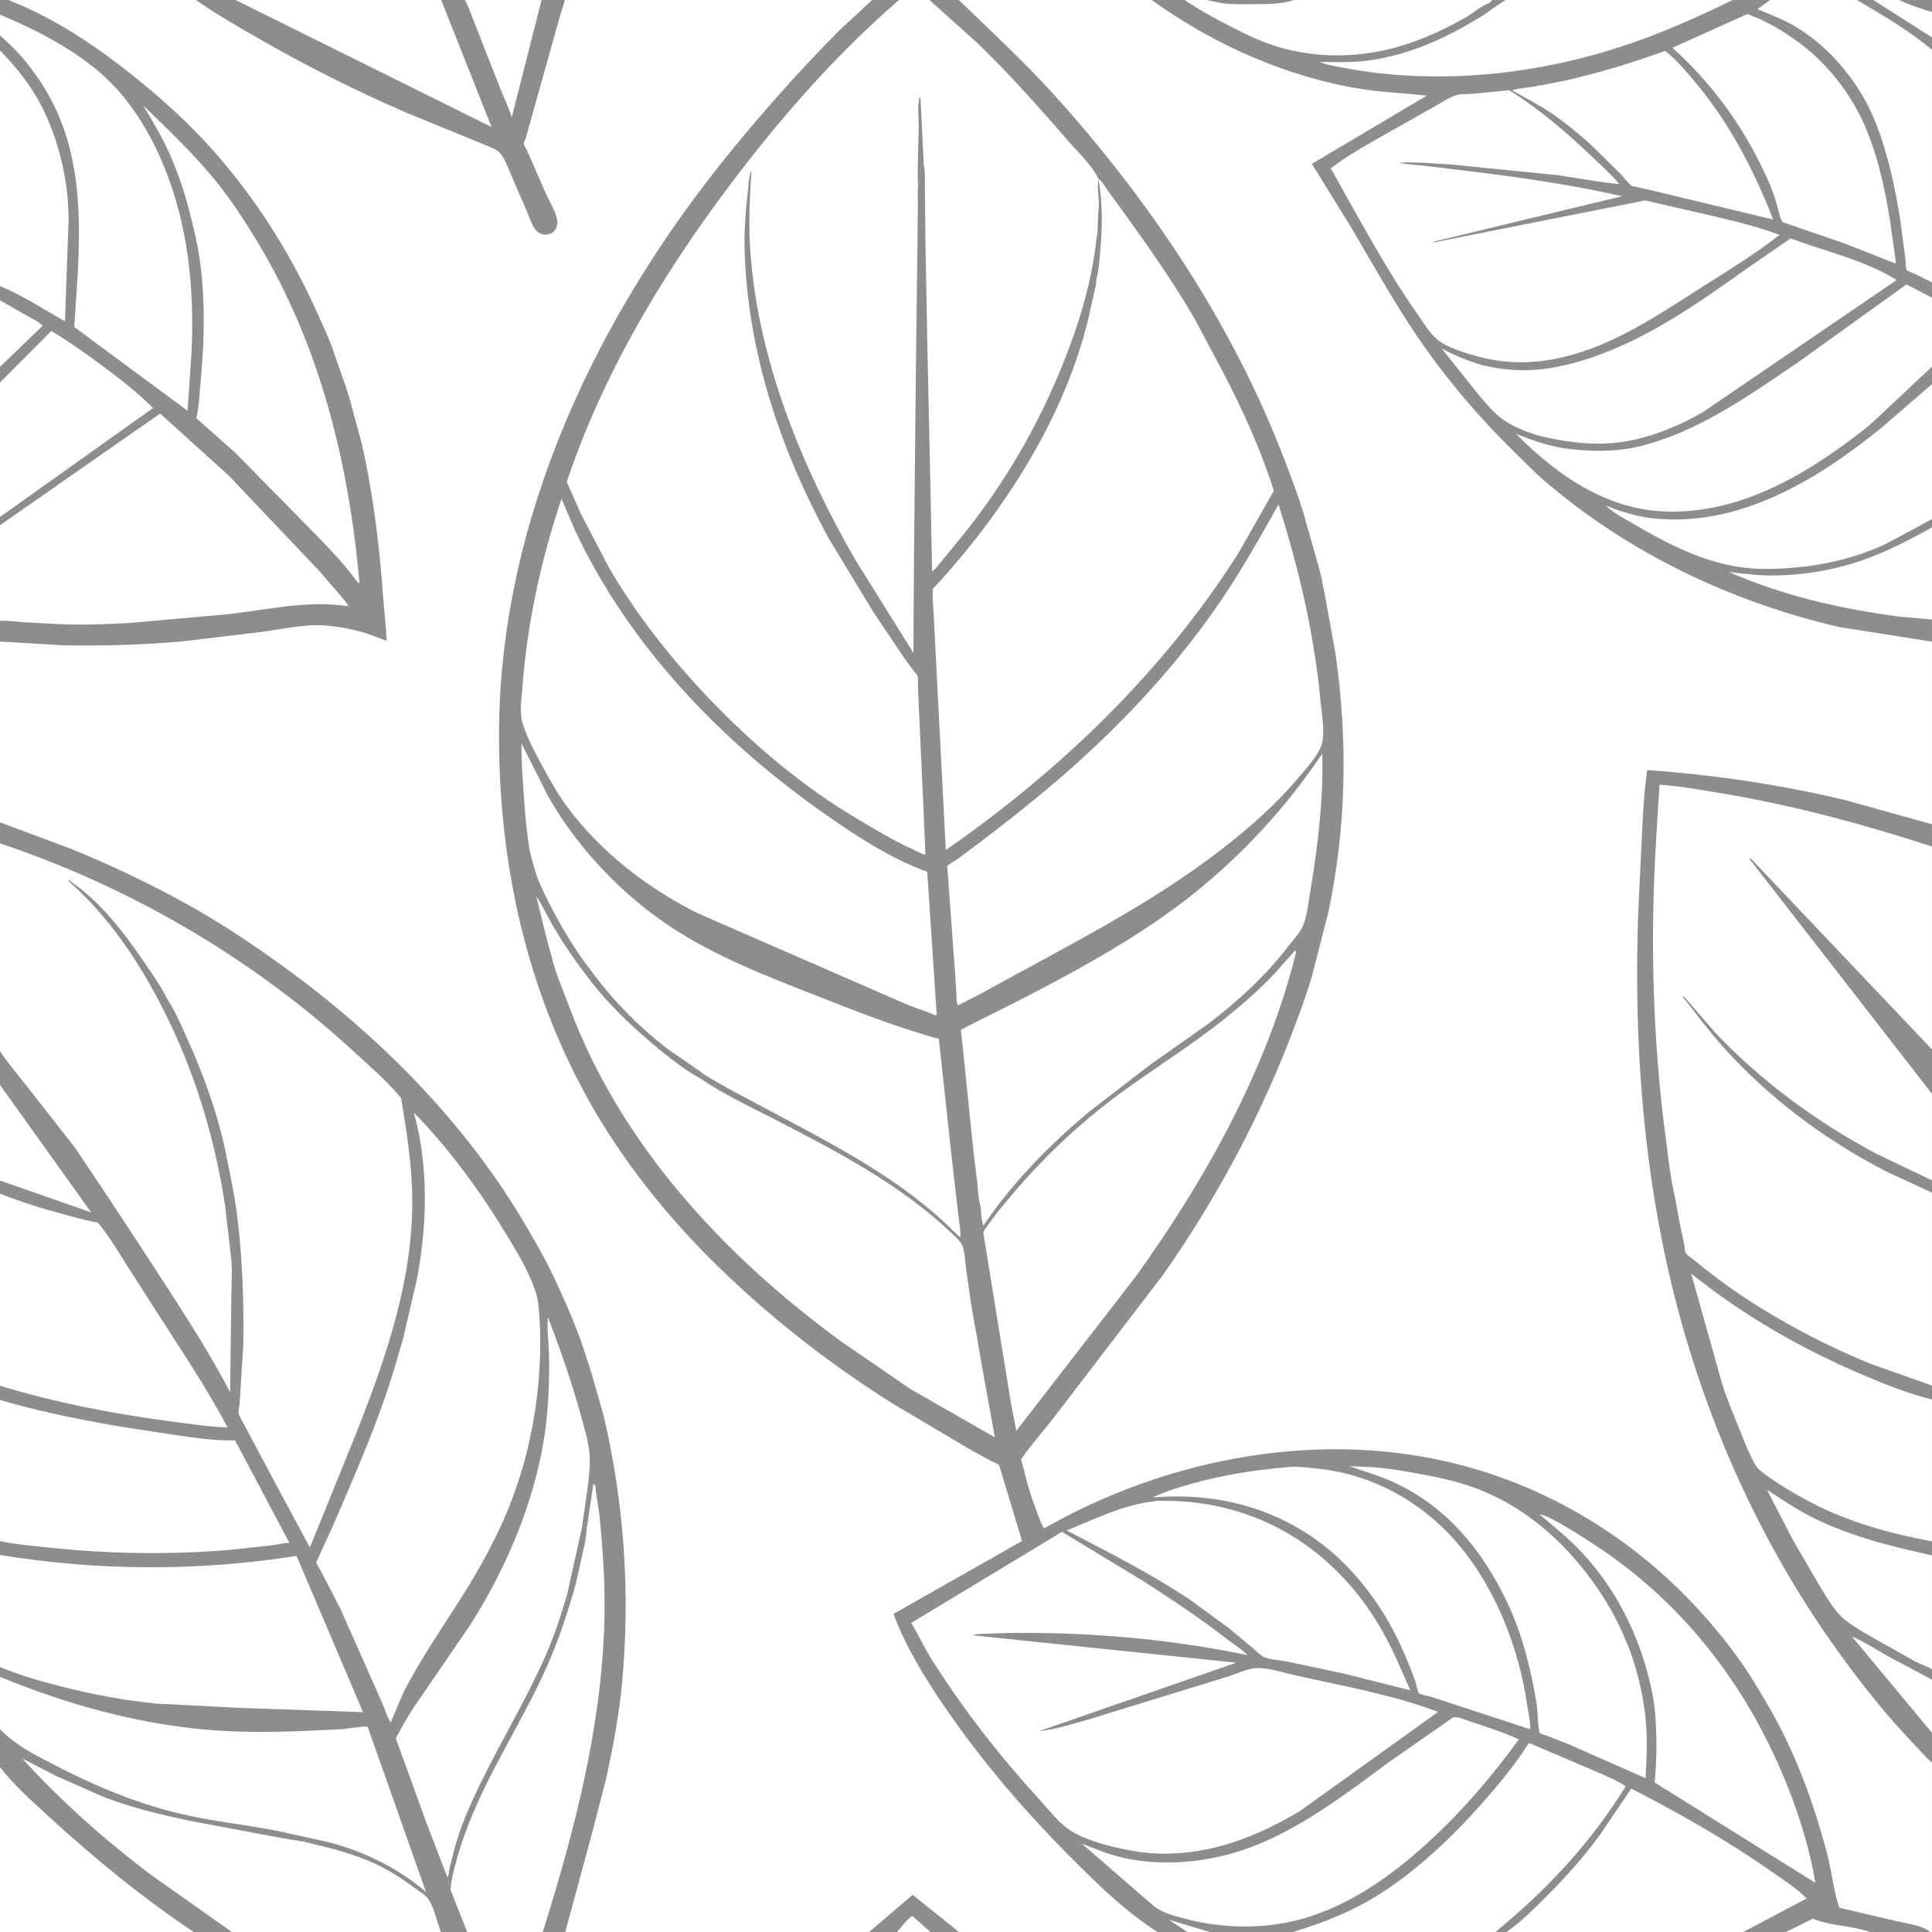 <?xml version="1.0" encoding="UTF-8" standalone="no"?>
<svg
   width="1024"
   height="1024"
   version="1.1"
   id="svg23"
   sodipodi:docname="leaf-pattern-to-be-repeated-in-a-background-of-a-w(1).svg"
   inkscape:version="1.3.2 (091e20e, 2023-11-25, custom)"
   xmlns:inkscape="http://www.inkscape.org/namespaces/inkscape"
   xmlns:sodipodi="http://sodipodi.sourceforge.net/DTD/sodipodi-0.dtd"
   xmlns="http://www.w3.org/2000/svg"
   xmlns:svg="http://www.w3.org/2000/svg">
  <sodipodi:namedview
     id="namedview23"
     pagecolor="#ffffff"
     bordercolor="#000000"
     borderopacity="0.25"
     inkscape:showpageshadow="2"
     inkscape:pageopacity="0.0"
     inkscape:pagecheckerboard="0"
     inkscape:deskcolor="#d1d1d1"
     inkscape:zoom="0.80175781"
     inkscape:cx="511.37637"
     inkscape:cy="512"
     inkscape:window-width="1920"
     inkscape:window-height="1017"
     inkscape:window-x="1352"
     inkscape:window-y="-8"
     inkscape:window-maximized="1"
     inkscape:current-layer="svg23" />
  <path
     d="M 0,7.757 V 0 h 4.389 99.426 21.022 108.996 12.625 40.584 12.248 162.925 14.262 16.166 15.552 102.215 17.42 11.488 46.367 105.113 7.14 120.413 19.83 46.063 8.639 13.667 17.45 v 6.345 13.499 6.593 123.243 8.114 36.538 9.244 71.566 4.407 48.801 11.762 96.744 11.811 107.564 23.529 45.843 6.561 102.206 7.42 75.161 7.44 60.289 5.589 28.157 15.774 l -0.01,84.55 c -0.01,1.21 0.38,4.35 -0.47,5.02 L 1023,1024 H 991.194 946.579 923.962 798.456 792.588 685.303 641.201 629.341 613.51 508.274 493.154 475.409 460.676 299.609 287.654 247.638 233.676 122.923 102.656 0 v -87.362 -20.122 -27.753 -5.227 -59.375 -7.351 -74.8 -7.527 -101.814 -6.962 -50.666 -17.857 -110.17 -11.149 -95.846 -11.022 -50.615 -4.385 -71.307 -8.251 -35.267 -7.521 -124.905 -7.919 z m 0,0 v 11.07 7.919 124.905 7.521 35.267 8.251 71.307 4.385 50.615 11.022 95.846 11.149 110.17 17.857 50.666 6.962 101.814 7.527 74.8 7.351 59.375 5.227 27.753 20.122 87.362 h 102.656 20.267 110.753 13.962 40.016 11.955 161.067 14.733 17.745 15.12 105.236 C 596.861,1013.42 582.358,999.278 568.472,985.375 543.588,960.459 520.784,934.038 500.871,904.946 490.266,889.453 480.15,873.074 473.588,855.39 l 68.093,-38.609 c -1.17,-3.805 -11.959,-40.036 -12.24,-40.323 -0.671,-0.685 -3.012,-1.521 -3.941,-1.999 L 514.993,768.75 472.837,743.734 C 437.553,721.5 404.556,695.467 375.168,665.883 349.017,639.557 325.621,609.139 308.25,576.294 277.502,518.155 264.238,453.69 264.49,388.249 264.927,274.594 316.759,166.491 387.66,79.813 405.514,57.986 424.606,36.487 444.488,16.499 L 462.215,0 H 299.29 287.042 246.458 233.833 124.837 103.815 4.389 0 Z M 508.195,0 c 17.171,16.595 34.787,32.868 50.806,50.609 51.03,56.52 94.649,121.919 121.886,193.278 4.333,11.353 8.896,23.164 11.894,34.941 l 3.614,12.672 c 1.607,6.078 3.844,12.598 4.74,18.781 l 1.035,4.735 5.803,32.234 c 6.425,45.73 5.633,91.533 -4.037,136.75 l -7.323,28.5 c -2.331,9.808 -6.09,19.791 -9.589,29.25 -17.553,47.454 -41.414,92.396 -70.49,133.819 l -59.38,77.6 c -2.061,2.605 -15.644,18.853 -15.876,20.469 -0.107,0.742 0.925,3.226 1.117,4.112 1.649,7.582 3.828,14.756 6.6,22 1.175,3.069 2.22,6.531 3.851,9.398 0.223,0.393 0.405,0.549 0.696,0.844 66.26,-37.788 148.638,-53.139 222.958,-32.908 57.87,15.754 107.526,51.283 143.053,99.416 6.945,9.409 13.069,19.514 18.844,29.671 13.778,24.229 23.138,50.11 30.175,77.018 2.421,9.259 3.212,18.851 6.303,27.961 l 30.435,7.13 c 4.97,1.21 13.85,2.2 17.69,5.72 l 0.52,-0.23 c 0.85,-0.67 0.46,-3.81 0.47,-5.02 L 1024,934.2 V 918.426 890.269 884.68 824.391 816.951 741.79 734.37 632.164 625.603 579.76 556.231 448.667 436.856 340.112 328.35 279.549 275.142 203.576 194.332 157.794 149.68 26.437 19.844 6.345 0 h -17.45 -13.667 -8.639 -46.063 -19.83 -120.413 -7.14 H 685.685 639.318 627.83 610.41 Z M 476.477,0 C 446.549,25.863 419.819,55.6 395.524,86.752 355.898,137.563 320.925,194.044 300.395,255.43 l 7.262,16.441 14.91,28.629 c 14.561,25.103 32.927,48.377 52.911,69.373 23.43,24.617 50.095,47.144 79.424,64.459 9.289,5.484 18.746,11.269 28.598,15.684 1.9,0.851 4.447,2.387 6.449,2.801 l 0.542,0.014 -1.186,-27.581 -2.18,-47.386 -0.598,-14.364 c -0.058,-1.48 0.171,-3.888 -0.202,-5.285 -0.122,-0.457 -1.277,-1.662 -1.595,-2.076 l -5.062,-6.798 -16.966,-25.27 L 439.023,285 c -25.304,-46.728 -42.339,-97.222 -44.313,-150.609 -0.427,-11.549 0.475,-22.804 1.804,-34.259 0.311,-2.675 0.359,-7.281 1.84,-9.554 -1.122,14.656 -1.669,28.838 -0.586,43.545 4.213,57.239 27.159,113.202 55.524,162.497 l 30.837,49.45 0.276,-48.07 1.084,-107.191 0.848,-66.874 0.158,-17.448 c 0.017,-2.504 -0.262,-5.41 0.068,-7.872 1.856,-3.257 1.228,-8.985 1.682,-12.865 0.046,0.564 1.004,1.45 1.385,1.915 l 0.152,0.779 c 0.632,3.481 0.351,7.53 0.427,11.076 l 0.302,29.566 1.002,53.914 1.46,66.496 1.072,53.458 c 1.946,-1.493 3.593,-3.849 5.201,-5.737 l 11.612,-14.171 c 22.039,-27.57 39.181,-57.134 52.387,-89.852 7.971,-19.746 14.559,-40.732 17.345,-61.9 l 1.054,-8.372 c 1.218,4.217 0.539,8.024 0.606,12.333 l -0.495,0.745 0.013,0.458 c 0.027,1.219 -0.201,1.691 -0.433,2.792 -0.306,1.451 0.296,2.431 -0.58,3.75 l 0.23,5.711 0.033,0.487 c 10e-4,1.725 -0.638,3.6 -0.973,5.302 l -3.405,15.198 c -12.643,51.566 -43.417,99.441 -78.572,138.573 -0.844,0.938 -3.22,2.988 -3.645,4.065 -0.219,0.554 -0.045,2.278 -0.053,2.917 -0.037,2.779 0.22,5.386 0.38,8.139 l 1.005,19.809 5.537,107.364 C 562.087,408.258 616.47,356.037 656.297,293.298 l 18.875,-33.183 c -6.849,-21.622 -16.371,-42.493 -26.785,-62.61 l -15.08,-28.313 c -10.944,-18.864 -23.353,-36.655 -36.077,-54.34 l -10.48,-14.425 c -1.045,-1.419 -2.361,-3.839 -3.684,-4.927 L 582.25,94.965 C 578.981,87.789 571.523,80.827 566.342,74.867 550.744,56.925 534.902,39.042 517.75,22.548 L 492.643,0 Z m 86.414,811.918 -79.972,48.283 0.444,0.712 c 3.763,6.135 6.734,12.758 10.608,18.882 16.448,25.998 35.688,50.756 56.439,73.423 4.992,5.453 10.252,12.425 16.333,16.631 5.626,3.892 15.154,6.949 21.804,8.63 8.87,2.242 18.128,3.867 27.297,3.992 26.657,0.363 50.967,-9.219 73.45,-22.777 l 72.924,-52.363 c -23.691,-8.912 -49.316,-13.56 -74.022,-18.975 -6.914,-1.515 -14.502,-4.148 -21.535,-4.269 -4.645,-0.08 -10.939,2.953 -15.411,4.393 l -75.158,23.125 c -8.34,2.248 -16.79,5.088 -25.394,5.956 L 655.28,881.265 515.64,866.75 c 1.866,-0.819 3.973,-0.709 5.983,-0.81 l 11.527,-0.401 c 42.593,-0.658 86.466,2.999 128.163,11.751 -3.191,-3.225 -7.697,-5.964 -11.313,-8.776 -14.261,-11.09 -29.075,-20.857 -44.254,-30.617 z M 297.612,264.352 c -10.93,32.584 -18.229,66.151 -20.756,100.446 -0.431,5.859 -1.603,13.144 0.175,18.702 l 0.243,0.774 c 2.421,7.498 6.59,15.111 10.35,22.055 3.958,7.31 8.244,14.935 13.215,21.608 17.674,23.728 42.319,42.728 68.65,55.954 l 111.891,48.816 11.808,4.339 c 0.852,0.322 2.523,1.262 3.305,1.026 l -5.049,-75.99 C 472.282,455.108 454.638,443.608 438.022,432.022 382.729,393.466 333.376,342.393 304.647,280.797 Z m 380.037,3.029 c -9.541,17.033 -19.314,34.386 -30.263,50.546 -20.63,30.446 -45.626,58.162 -72.683,83.015 -17.212,15.809 -35.147,30.138 -53.732,44.297 l -13.66,10.233 c -0.898,0.613 -4.95,2.89 -5.247,3.499 -0.215,0.441 0.07,0.978 0.105,1.468 l 3.8,52.061 0.95,13.75 c 0.117,1.721 -0.101,3.772 0.353,5.425 l 0.478,1.196 12.494,-6.388 c 43.472,-24.18 89.072,-46.476 128.383,-77.233 14.352,-11.229 27.671,-22.928 39.442,-36.907 4.156,-4.936 11.151,-12.335 12.675,-18.569 1.521,-6.223 -0.198,-15.189 -0.785,-21.524 -3.36,-36.254 -11.377,-70.2 -22.31,-104.869 z m -173.996,385.535 1.24,-0.834 c -27.895,-27.719 -63.874,-45.749 -98.19,-64.087 -11.476,-6.133 -23.059,-11.961 -34.085,-18.9 -0.262,-0.48 -17.375,-12.122 -19.068,-13.362 -14.802,-11.425 -28.309,-25.093 -39.418,-40.132 -0.271,1.819 -0.211,2.449 -1.414,3.891 -6.969,-8.975 -13.445,-18.23 -19.211,-28.025 -3.188,-5.416 -5.801,-11.223 -9.25,-16.47 l 3.74,15.503 2.386,9.5 1.939,6.749 c 2.035,8.982 6.222,18.296 9.443,26.963 27.119,72.972 82.138,132.011 144.122,177.335 l 36.831,25.282 44.566,25.468 -5.676,-31.339 -6.978,-39.765 -2.743,-19.443 c -0.433,-3.353 -0.553,-7.963 -1.8,-11.064 -0.984,-2.445 -4.529,-5.405 -6.434,-7.27 z M 314.132,515.601 c 11.109,15.039 24.616,28.707 39.418,40.132 1.693,1.24 18.806,12.882 19.068,13.362 11.026,6.939 22.609,12.767 34.085,18.9 34.316,18.338 70.295,36.368 98.19,64.087 l 4.13,3.859 c 0.269,-3.795 -0.699,-8.354 -1.105,-12.173 l -3.82,-33.268 -5.299,-49 -0.927,-8.451 c -0.047,-0.372 -0.184,-2.214 -0.309,-2.415 -0.269,-0.43 -0.977,-0.275 -1.466,-0.412 -17.959,-5.069 -35.579,-11.566 -52.933,-18.411 -27.162,-10.713 -55.136,-20.809 -80.273,-35.862 -13.998,-8.383 -27.721,-19.235 -39.253,-30.77 -12.547,-12.552 -25.035,-28.358 -33.518,-43.946 l -13.716,-27.221 c -0.118,9.753 0.689,19.409 1.346,29.134 0.63,9.32 1.434,18.19 2.998,27.4 l 0.809,3.704 1.629,5.672 c 1.48,6.128 4.664,12.369 7.491,17.996 6.679,13.293 14.216,25.972 23.455,37.683 z m 386.71,-116.188 c -23.86,35.555 -54.256,66.23 -89.85,90.142 -26.583,17.858 -55.762,33.163 -84.375,47.495 -1.856,0.929 -16.919,8.262 -17.227,8.872 -0.217,0.433 0.511,5.034 0.556,5.828 l 6.013,58.5 2.012,16.5 c 0.288,2.66 0.281,5.389 0.777,8.02 l 1.131,5.961 c 0.123,3.151 0.468,5.92 1.262,8.973 15.468,-22.891 35.507,-43.382 56.762,-60.953 l 32.05,-24.66 30.234,-21.293 c 15.595,-11.783 30.778,-25.729 42.665,-41.305 2.535,-3.322 5.63,-6.312 7.439,-10.129 2.438,-5.142 3.003,-11.804 3.944,-17.378 4.134,-24.476 7.23,-49.707 6.607,-74.573 z m -14.433,104.337 -10.657,12.067 c -7.949,8.36 -16.813,16.235 -25.801,23.468 -18.191,14.639 -38.07,26.858 -56.849,40.678 -21.267,15.652 -40.442,33.929 -57.45,54.103 -3.766,4.466 -7.479,8.932 -10.88,13.687 -1.239,1.733 -2.794,3.532 -3.612,5.499 l 14.781,91.147 2.749,13.921 63.275,-81.703 c 37.111,-51.67 69.662,-109.97 85.069,-172.101 z m 83.764,406.5 -34.552,24.109 c -21.203,15.705 -42.978,32.296 -67.41,42.628 -22.483,9.508 -48.199,12.864 -72.198,7.844 -7.677,-1.606 -15.402,-4.944 -22.756,-7.692 l 0.422,0.323 38.286,33.148 c 4.651,3.24 9.117,4.45 14.535,5.93 17.325,4.76 35.81,5.95 53.532,2.79 28.383,-5.05 52.686,-21.275 73.854,-40.11 19.385,-17.248 35.912,-36.354 51.148,-57.308 -8.27,-3.797 -16.971,-6.546 -25.591,-9.424 -2.571,-0.858 -6.675,-2.81 -9.27,-2.238 z M 681.412,777.711 c -16.544,1.486 -32.364,3.938 -48.412,8.316 -7.536,2.056 -15.01,4.315 -22.083,7.663 33.956,-2.926 67.175,5.7 93.644,27.813 17.09,14.278 30.688,33.846 39.448,54.247 2.202,5.126 4.394,10.287 6.188,15.574 0.359,1.056 1.19,5.455 1.774,6.043 0.713,0.717 5.388,1.71 6.642,1.996 l 52.309,17.145 c 0.381,-4.009 -0.95,-8.981 -1.524,-13.005 -4.168,-29.239 -16.285,-60.472 -35.132,-83.422 -19.21,-23.391 -46.416,-38.882 -76.772,-41.754 -5.11,-0.483 -10.993,-1.342 -16.082,-0.616 z m -69.635,17.996 c -16.728,1.918 -31.026,9.29 -46.439,15.453 21.948,11.514 44.555,22.76 65.16,36.59 l 20.641,15.047 13.375,11.159 c 1.627,1.366 3.737,3.639 5.68,4.443 3.284,1.36 8.355,1.521 11.929,2.235 l 30.264,6.421 35.185,8.891 c -4.542,-9.98 -8.565,-19.96 -13.863,-29.608 -15.666,-28.532 -39.694,-51.287 -70.364,-62.75 -14.491,-5.415 -30.611,-8.18 -46.096,-8.089 -1.504,0.009 -4.149,-0.29 -5.472,0.208 z m 103.474,-18.618 c 8.003,2.839 16.341,5.209 24.037,8.81 28.02,13.111 46.823,36.337 59.76,63.851 8.039,17.097 12.394,35.092 15.454,53.634 0.357,2.162 0.771,14.366 1.618,15.118 0.677,0.6 2.964,1.124 3.961,1.505 l 12.088,4.797 39.915,17.629 0.086,0.026 c 0.576,-10.294 1.097,-20.741 0.061,-31.022 -3.352,-33.264 -16.909,-62.058 -39.167,-86.973 -14.337,-16.05 -31.841,-28.815 -52.145,-36.149 -9.122,-3.296 -18.808,-5.337 -28.325,-7.09 -8.841,-1.629 -17.952,-3.208 -26.942,-3.684 z m 100.855,25.661 c 8.168,6.866 16.053,13.231 23.302,21.146 17.029,18.593 28.692,41.717 34.67,66.104 1.292,5.273 2.552,10.879 3.026,16.302 1.143,13.084 1.123,25.362 -0.108,38.447 l 85.169,53.182 c -2.839,-17.25 -8.074,-34.327 -14.495,-50.566 -19.46,-49.221 -50.52,-91.694 -93.712,-122.587 -5.725,-4.095 -32.66,-22.231 -37.852,-22.028 z M 685.303,1024 h 107.285 c 27.129,-22.2 50.671,-47.299 69.059,-77.256 l -2.779,-1.709 c -6.044,-3.331 -12.853,-5.989 -19.202,-8.726 l -27.05,-11.572 c -0.143,-0.057 -2.124,-0.893 -2.187,-0.872 -0.303,0.101 -3.103,4.572 -3.59,5.279 -4.337,6.307 -9.077,12.354 -14.012,18.205 -16.392,19.433 -34.424,37.769 -55.305,52.401 -16.181,11.34 -33.396,18.61 -52.219,24.25 z m 113.153,0 h 125.506 l 33.565,-17.75 c -5.232,-5.46 -11.905,-9.59 -18.072,-13.927 -23.961,-16.851 -48.84,-30.952 -74.856,-44.352 L 848.001,972.5 c -8.719,12.04 -18.661,22.917 -29.145,33.42 -6.138,6.15 -12.678,12.63 -19.782,17.65 z m 148.123,0 h 44.615 c -9.592,-3.4 -20.44,-3.1 -29.82,-6.84 l -0.543,-0.22 z m -317.238,0 h 11.86 l -21.779,-6.55 z"
     id="path1"
     style="opacity:0.544;fill:#2f2f2f;fill-opacity:1" />
  <defs
     id="defs2" />
  <path
     fill="url(#gradient_0)"
     d="m 353.55,555.733 c 1.693,1.24 18.806,12.882 19.068,13.362 -0.936,0.657 -0.937,0.906 -1.429,1.852 l -0.315,0.453 c -7.25,-3.836 -14.108,-9.352 -20.544,-14.424 l 0.295,-1.101 c 0.983,-0.228 1.921,-0.157 2.925,-0.142 z"
     id="path2"
     style="opacity:0.544;fill:#2f2f2f;fill-opacity:1" />
  <path
     d="m 314.132,515.601 c 11.109,15.039 24.616,28.707 39.418,40.132 -1.004,-0.015 -1.942,-0.086 -2.925,0.142 l -0.295,1.101 c -13.703,-11.328 -26.77,-23.311 -37.612,-37.484 1.203,-1.442 1.143,-2.072 1.414,-3.891 z"
     id="path3"
     style="opacity:0.544;fill:#2f2f2f;fill-opacity:1" />
  <path
     d="m 370.874,571.4 0.315,-0.453 c 0.492,-0.946 0.493,-1.195 1.429,-1.852 11.026,6.939 22.609,12.767 34.085,18.9 34.316,18.338 70.295,36.368 98.19,64.087 l -1.24,0.834 c -26.705,-25.233 -60.132,-42.688 -92.57,-59.392 -13.507,-6.956 -27.652,-13.541 -40.209,-22.124 z"
     id="path4"
     style="opacity:0.544;fill:#2f2f2f;fill-opacity:1" />
  <path
     d="m 581.644,122.922 0.788,-15.445 c 0.013,-2.2 -1.102,-10.45 -0.136,-11.813 2.214,12.785 1.999,25.23 0.796,38.086 -0.472,5.04 -0.781,10.04 -2.107,14.961 L 580.755,143 c 0.876,-1.319 0.274,-2.299 0.58,-3.75 0.232,-1.101 0.46,-1.573 0.433,-2.792 l -0.013,-0.458 0.495,-0.745 c -0.067,-4.309 0.612,-8.116 -0.606,-12.333 z"
     id="path5"
     style="opacity:0.544;fill:#2f2f2f;fill-opacity:1" />
  <path
     d="m 486.563,98.615 c -0.413,-10.536 0.251,-21.354 0.379,-31.917 0.049,-4.048 -0.812,-11.445 0.558,-15.18 l 0.368,0.232 1.762,35.915 c -0.381,-0.465 -1.339,-1.351 -1.385,-1.915 -0.454,3.88 0.174,9.608 -1.682,12.865 z"
     id="path6"
     style="opacity:0.544;fill:#2f2f2f;fill-opacity:1" />
  <path
     d="m 1024,934.2 c -3.57,-2.991 -6.85,-6.973 -10.09,-10.35 C 999.579,908.889 987.068,893.071 974.928,876.304 928.144,811.692 896.666,736.421 881.025,658.297 869.487,600.662 866.204,541.679 868.311,483.042 l 2.544,-52.518 c 0.585,-7.423 1.024,-15.027 2.196,-22.375 35.163,2.491 70.423,7.669 104.699,15.864 l 46.25,12.843 v 11.811 c -37.045,-12.045 -74.009,-21.962 -112.467,-28.354 -10.585,-1.76 -21.232,-3.689 -31.952,-4.414 l -1.782,28.655 c -3.201,53.283 -1.911,106.767 5.217,159.696 1.332,9.889 2.313,20.35 4.725,30.016 l 2.006,11.265 2.979,14.25 c 0.245,1.221 0.172,3.343 0.757,4.391 0.55,0.986 3.386,2.822 4.35,3.622 11.005,9.126 22.767,17.637 34.929,25.159 18.567,11.482 38.979,21.985 59.238,30.118 l 32,11.299 v 7.42 75.161 7.44 60.289 5.589 28.157 z m 0,-117.249 V 741.79 c -13.12,-3.313 -25.653,-8.328 -38.06,-13.657 -32.416,-13.925 -62.009,-31.081 -89.582,-53.112 l 16.409,58.432 c 2.606,8.409 6.235,16.721 9.484,24.904 1.834,4.619 3.625,9.185 5.83,13.643 1.048,2.119 2.009,4.464 3.665,6.188 2.596,2.702 6.058,4.902 9.156,6.977 6.51,4.36 13.276,8.27 20.253,11.831 19.934,10.173 40.975,15.841 62.845,19.955 z m 0,67.729 v -60.289 c -23.47,-5.164 -46.67,-10.927 -67.956,-22.54 -6.749,-3.682 -12.981,-8.101 -19.463,-12.206 l 13.69,26.605 14.453,24.763 c 3.932,6.348 7.701,13.317 13.712,17.958 5.464,4.219 11.828,7.66 17.809,11.092 l 19.075,10.65 c 2.84,1.431 5.9,2.451 8.68,3.967 z m 0,33.746 v -28.157 l -24,-12.804 c -5.951,-3.359 -12.022,-7.452 -18.376,-9.991 z"
     id="path7"
     style="opacity:0.544;fill:#2f2f2f;fill-opacity:1" />
  <path
     d="m 1024,632.164 -24.753,-11.5 C 967.141,604.01 937.4,581.831 913.241,554.828 905.718,546.42 899.048,537.319 892.032,528.5 l 0.388,-0.438 16.516,19.078 c 24.569,25.991 53.657,47.269 85.128,64.166 L 1024,625.603 Z"
     id="path8"
     style="opacity:0.544;fill:#2f2f2f;fill-opacity:1" />
  <defs
     id="defs9" />
  <path
     fill="url(#gradient_1)"
     d="M 1024,579.76 927.274,455.25 927.75,454.83 1024,556.231 Z"
     id="path9"
     style="opacity:0.544;fill:#2f2f2f;fill-opacity:1" />
  <path
     d="m 610.41,0 h 17.42 11.488 46.367 105.113 7.14 120.413 19.83 46.063 8.639 13.667 17.45 v 6.345 13.499 6.593 123.243 8.114 36.538 9.244 71.566 4.407 48.801 11.762 l -49.149,-7.762 c -57.083,-13.24 -111.46,-39.08 -156.046,-77.351 -5.511,-4.73 -10.603,-9.958 -15.792,-15.036 -19.229,-18.82 -36.316,-38.969 -51.521,-61.213 -12.724,-18.615 -23.649,-38.367 -35.071,-57.779 L 695.314,86.842 756.191,50.717 C 744.58,49.281 732.974,49.01 721.366,47.146 681.575,40.757 643.055,23.455 610.41,0 Z m 189.586,47.839 -19.227,1.862 c -2.789,0.242 -6.062,-0.084 -8.748,0.682 -4.036,1.151 -8.656,4.436 -12.382,6.456 l -30.907,17.44 c -7.86,4.577 -16.226,9.361 -23.371,14.985 14.836,26.179 28.898,53.048 46.237,77.683 2.918,4.146 6.045,9.365 9.854,12.734 5.095,4.507 15.293,7.468 21.754,9.237 10.033,2.746 20.436,3.736 30.794,2.745 33.789,-3.232 60.765,-22.133 88.522,-39.769 13.69,-8.699 27.963,-17.376 40.709,-27.409 -13.678,-5.082 -27.569,-8.178 -41.731,-11.471 l -29.541,-6.773 -112.209,22.274 -0.183,-0.358 100.19,-24.16 C 833.95,98.144 807.775,94.308 781.515,91.068 L 754.951,87.858 c -4.415,-0.509 -9.067,-0.56 -13.368,-1.683 9.422,-0.329 19.101,0.494 28.517,1.102 l 55.831,5.61 c 10.73,1.518 21.574,3.701 32.35,4.694 C 853.551,92.016 848.08,87.095 842.789,82.073 829.201,69.177 815.877,57.874 799.996,47.839 Z m 149.033,78.532 -23.234,16.022 c -26.353,18.774 -52.769,37.411 -83.795,47.643 -15.425,5.087 -31.223,7.767 -47.454,5.209 -3.992,-0.63 -7.855,-1.31 -11.708,-2.548 -6.46,-2.076 -12.758,-4.749 -18.73,-7.98 l 19.51,24.423 c 3.667,4.242 7.482,9.043 11.934,12.453 5.563,4.261 12.516,6.942 19.131,9.065 13.414,3.389 27.308,5.391 41.176,4.066 15.895,-1.519 33.263,-8.361 46.941,-16.448 l 102.49,-69.86 C 988.103,137.757 967.757,133.338 949.029,126.371 Z M 1024,194.332 v -36.538 l -13.55,-7.037 -57.862,41.581 c -25.859,17.47 -52.795,36.712 -83.572,44.225 -12.391,3.024 -25.577,2.811 -38.147,1.281 -9.495,-1.155 -18.432,-4.448 -27.313,-7.835 22.622,22.713 49.475,41.264 82.749,41.168 31.315,-0.091 59.355,-13.463 84.63,-30.981 7.309,-5.066 14.599,-10.32 21.353,-16.122 z M 926.095,7.465 886.443,25.317 c 19.018,17.241 33.978,36.802 45.613,59.682 4.238,8.336 8.268,17.133 10.458,26.25 0.524,2.184 1.104,4.48 2.178,6.459 l 32.806,11.272 27.052,10.644 c 0.44,-0.616 0.2,-1.065 0.13,-1.828 l -2.89,-20.661 C 998.919,99.254 994.785,80.208 987.062,63.758 979.441,47.525 967.174,32.411 952.592,21.881 944.566,16.085 935.486,10.696 926.095,7.465 Z M 1024,275.142 v -71.566 l -27.029,23.351 c -33.625,27.329 -75.114,52.532 -120.221,47.865 -8.905,-0.921 -17.376,-3.433 -25.618,-6.853 4.125,4.171 10.727,7.45 15.795,10.405 21.124,12.313 42.876,23.076 67.923,23.188 22.233,0.099 45.153,-3.88 65.32,-13.579 z M 882.537,26.978 C 864.692,33.453 846.545,38.95 828,43.047 l -15.5,2.958 c -3.447,0.521 -7.669,0.672 -10.917,1.887 l 16.279,9.237 c 8.935,5.475 17.333,12.411 25.13,19.381 l 16.262,15.993 c 1.502,1.557 3.892,4.971 5.542,5.972 0.602,0.365 2.266,0.542 2.988,0.715 l 7.287,1.639 64.737,15.513 C 929.171,88.93 915.561,63.232 896.278,40.871 892.235,36.182 887.477,30.699 882.537,26.978 Z M 938.181,0 931.507,4.807 c 6.442,2.833 13.267,5.293 19.355,8.825 19.354,11.23 35.368,31.076 43.458,51.803 6.47,16.586 10.21,34.279 12.96,51.843 l 2.59,19.662 c 0.09,0.818 0.25,5.638 0.58,6.031 0.64,0.762 4.01,2.005 5.05,2.464 l 8.5,4.245 V 26.437 19.844 6.345 0 h -17.45 -13.667 -8.639 z m -147.383,0 -1.369,1.581 c 1.126,0.002 2.162,0.003 3.281,0.169 l -0.71,0.532 -0.688,0.709 0.118,1.319 c -4.452,3.561 -9.806,6.568 -14.755,9.375 -16.469,9.34 -34.332,16.408 -53.254,18.602 -7.95,0.922 -16.083,0.648 -24.068,0.492 l 2.079,0.766 c 3.667,1.229 7.763,1.799 11.558,2.528 9.252,1.777 18.389,2.958 27.786,3.656 41.681,3.094 83.33,-3.045 122.879,-16.478 C 882.314,16.915 900.643,8.643 918.351,0 H 797.938 Z M 627.83,0 c 8.188,5.489 16.645,10.094 25.422,14.554 7.855,3.991 15.866,7.899 24.354,10.363 17.744,5.152 35.801,5.707 53.859,2.181 15.705,-3.066 31.11,-9.771 44.984,-17.629 4.024,-2.279 8.767,-6.513 12.98,-7.89 L 790.798,0 H 685.685 639.318 Z M 1024,279.549 c -11.94,6.612 -24.086,12.924 -37,17.429 -15.514,5.412 -32.692,8.169 -49.117,8.038 -7.162,-0.058 -14.419,-1.052 -21.533,-1.848 28.861,12.646 59.5,19.621 90.65,23.703 l 17,1.479 z"
     id="path10"
     style="opacity:0.544;fill:#2f2f2f;fill-opacity:1" />
  <path
     d="m 639.318,0 h 46.367 c -7.444,2.482 -15.421,2.175 -23.16,2.174 -4.823,-4.1e-4 -9.971,0.235 -14.739,-0.498 z"
     id="path11"
     style="opacity:0.544;fill:#2f2f2f;fill-opacity:1" />
  <path
     d="m 790.798,0 h 7.14 L 791.43,4.311 791.312,2.991 792,2.282 792.71,1.75 c -1.119,-0.166 -2.155,-0.168 -3.281,-0.169 z"
     id="path12"
     style="opacity:0.544;fill:#2f2f2f;fill-opacity:1" />
  <path
     d="m 984.244,0 h 8.639 L 1024,19.844 v 6.593 C 1011.71,16.024 998.012,8.186 984.244,0 Z"
     id="path13"
     style="opacity:0.544;fill:#2f2f2f;fill-opacity:1" />
  <path
     d="M 1006.55,0 H 1024 V 6.345 C 1018,4.569 1012.21,2.688 1006.55,0 Z"
     id="path14"
     style="opacity:0.544;fill:#2f2f2f;fill-opacity:1" />
  <path
     d="m 460.676,1024 23.036,-19.72 24.562,19.72 h -15.12 -17.745 z m 14.733,0 h 17.745 l -9.622,-8.55 c -2.912,1.95 -5.709,5.92 -8.123,8.55 z"
     id="path15"
     style="opacity:0.544;fill:#2f2f2f;fill-opacity:1" />
  <path
     d="m 103.815,0 h 21.022 108.996 12.625 40.584 12.248 c -0.361,2.474 -1.506,5.094 -2.205,7.5 l -4.081,14.5 -11.756,41.948 -2.498,9.027 c -0.23,0.769 -1.126,2.504 -1.117,3.224 0.008,0.588 1.296,2.622 1.615,3.364 l 10.246,23.398 c 1.807,3.951 4.511,8.329 5.586,12.501 0.594,2.304 0.459,4.413 -0.892,6.434 -0.973,1.455 -2.33,2.13 -4.035,2.385 -2.08,0.31 -4.211,-0.339 -5.696,-1.834 -2.347,-2.364 -3.381,-6.155 -4.673,-9.166 L 270.501,91.75 c -1.521,-3.466 -3.191,-8.381 -5.945,-11.076 -1.31,-1.282 -3.243,-2.092 -4.899,-2.809 L 214.917,59.521 C 189.616,48.584 164.828,36.172 140.856,22.566 128.269,15.422 115.74,8.223 103.815,0 Z M 124.837,0 260.546,67.32 233.833,0 Z m 121.621,0 c 0.833,1.62 1.564,3.164 2.2,4.867 l 16.325,41.603 c 2.065,5.3 4.712,10.346 6.236,15.838 L 287.042,0 Z"
     id="path16"
     style="opacity:0.544;fill:#2f2f2f;fill-opacity:1" />
  <path
     d="M 0,7.757 V 0 H 4.389 C 26.167,8.487 46.04,21.156 64.499,35.39 79.697,47.108 94.354,59.819 107.512,73.808 132.409,100.276 153.195,132.33 168,165.5 c 3.306,7.407 7.008,15.018 9.439,22.75 l 3.318,9.391 1.761,5.109 2.482,7.5 0.771,2.812 6.006,22.188 c 6.113,27.205 9.438,54.494 11.372,82.274 0.511,7.34 1.598,14.757 1.678,22.107 l -10.849,-4.017 c -6.052,-1.922 -11.925,-2.99 -18.192,-3.79 -12.179,-1.556 -24.306,1.277 -36.286,3.003 L 96.28,339.99 C 74.948,341.841 53.657,342.5 32.25,341.967 L 0,340.019 V 328.997 278.382 273.997 202.69 194.439 159.172 151.651 26.746 18.827 Z M 0,278.382 v 50.615 c 3.982,-0.078 8.038,0.495 12.016,0.76 l 19.139,1.036 c 12.311,0.589 24.967,0.061 37.272,-0.597 l 52.824,-4.683 c 20.991,-2.399 41.834,-7.508 63.06,-4.219 l 0.444,0.073 c -1.115,-2.097 -3.002,-4.082 -4.504,-5.944 L 169.193,302.598 121.146,251.967 84.847,219.196 Z M 75.775,55.763 c 5.193,8.472 10.133,16.9 14.203,25.987 6.396,14.282 10.528,29.283 13.832,44.516 5.262,24.262 4.853,50.14 2.621,74.734 -0.611,6.739 -0.798,14.038 -2.386,20.619 l 20.83,18.513 35.481,36.1 c 9.842,10.156 20.136,20.047 28.486,31.501 l 1.158,1.338 0.518,-0.321 c -5.729,-63.957 -21.1,-126.484 -54.816,-181.771 -6.16,-10.1 -12.623,-20.062 -19.972,-29.342 C 103.651,82.384 89.684,69.277 75.775,55.763 Z M 0,7.757 V 18.827 c 4.829,4.144 9.586,8.842 13.599,13.774 9.353,11.494 16.435,24.018 21.059,38.132 7.899,24.11 7.857,50.229 6.499,75.267 l -1.798,27.322 60.044,44.388 2.101,-30.814 C 103.088,153.006 99.8,119.639 86.843,88.016 80.128,71.627 70.444,55.286 57.733,42.831 42.067,27.48 20.029,16.16 0,7.757 Z M 0,202.69 v 71.307 L 81.096,216.281 C 74.282,209.273 66.334,203.046 58.573,197.129 48.492,189.444 38.038,182.006 27.225,175.392 Z M 0,26.746 V 151.651 c 12.217,4.931 22.965,12.283 34.434,18.639 l 1.915,-53.54 C 36.442,94.865 30.321,70.064 19.22,51.185 13.901,42.138 7.293,34.243 0,26.746 Z M 0,159.172 v 35.267 l 22.587,-21.791 c -2.146,-2.231 -5.726,-3.837 -8.412,-5.359 z"
     id="path17"
     style="opacity:0.544;fill:#2f2f2f;fill-opacity:1" />
  <path
     d="m 0,435.865 37.868,14.116 c 19.932,8.109 39.908,17.598 58.807,27.909 18.151,9.903 35.539,21.406 52.302,33.494 51.695,37.281 98.187,83.92 130.347,139.244 4.649,7.998 9.458,16.243 13.426,24.602 7.133,15.025 13.991,30.573 18.785,46.52 l 1.927,6 6.388,22.25 c 10.94,46.308 14.214,93.584 9.954,141 -1.542,17.164 -4.8,34.573 -8.467,51.406 L 314.25,969.923 299.609,1024 H 287.654 247.638 233.676 122.923 102.656 0 v -87.362 -20.122 -27.753 -5.227 -59.375 -7.351 -74.8 -7.527 -101.814 -6.962 -50.666 -17.857 -110.17 z m 0,11.149 v 110.17 c 3.882,5.827 8.572,11.379 12.927,16.873 l 26.748,34.153 17.999,26.88 20.109,30.626 c 15.228,23.596 31.161,47.241 44.173,72.157 l 0.668,-51.484 c 0.03,-6.802 0.666,-14.304 -0.289,-21.016 L 119.27,638.714 C 113.61,602.246 102.768,566.427 85.781,533.598 73.344,509.121 57.032,485.065 36.25,466.93 l 0.25,-0.342 c 16.798,11.18 28.891,27.313 40.159,43.757 4.091,5.969 8.425,12.064 11.653,18.542 4.321,6.56 7.634,14.319 10.863,21.471 8.94,19.795 16.309,40.184 20.665,61.524 2.225,10.901 4.545,21.776 5.91,32.831 2.794,22.64 3.553,45.174 3.22,67.98 L 126.994,744 c -0.099,1.386 -0.759,3.749 -0.566,5.033 0.231,1.533 2.281,4.586 2.997,6.068 l 16.825,31.639 17.987,33.436 7.617,-18.671 17.337,-42.846 c 15.96,-40.561 30.441,-82.546 29.248,-126.748 -0.457,-16.921 -3.096,-33.273 -5.85,-49.916 -7.556,-9.157 -16.688,-16.913 -25.392,-24.933 C 133.933,507.974 68.661,469.937 0,447.014 Z M 219.322,589.6 c 7.939,28.173 7.134,59.845 1.656,88.4 l -7.337,31.53 -2.079,6.97 c -8.743,32.009 -22.523,63.083 -35.654,93.5 l -8.059,17.489 c -0.061,0.148 -0.2,0.293 -0.171,0.45 0.265,1.407 1.946,3.847 2.626,5.202 l 9.974,19.273 22.068,49.69 c 1.532,3.255 2.668,7.515 4.512,10.485 l 0.258,0.246 6.564,-15.474 c 8.687,-17.211 19.909,-33.328 30.221,-49.611 9.591,-15.143 18.502,-30.956 25.304,-47.565 9.586,-23.405 15.179,-48.865 16.679,-74.094 0.535,-8.993 0.66,-17.82 0.104,-26.817 -0.305,-4.945 -0.61,-10.165 -2.192,-14.896 -3.486,-10.433 -9.265,-19.954 -14.931,-29.316 C 254.551,631.409 238.582,609.503 219.322,589.6 Z M 0,916.516 V 936.638 1024 h 102.656 20.267 110.753 c -1.999,-5.26 -3.415,-12.14 -6.242,-16.89 -1.519,-2.55 -5.585,-4.91 -8.004,-6.71 -6.928,-5.157 -13.989,-9.647 -21.903,-13.172 -11.834,-5.27 -24.334,-8.185 -36.871,-11.181 l -10.588,-1.707 0.909,-0.571 0.181,-0.439 c 0.844,-0.646 0.673,-0.826 0.885,-1.821 -15.408,-3.481 -31.283,-5.129 -46.807,-8.105 C 78.668,958.312 54.574,948.642 30.601,936.349 19.589,930.703 8.745,925.484 0,916.516 Z m 0,-92.355 v 59.375 c 10.854,4.533 22.104,7.74 33.5,10.601 16.18,4.062 32.883,7.208 49.5,8.81 l 44.651,2.296 64.755,2.226 -35.228,-82.808 C 105.597,832.868 51.518,832.676 0,824.161 Z m 0,64.602 v 27.753 c 8.745,8.968 19.589,14.187 30.601,19.833 23.973,12.293 48.067,21.963 74.635,27.055 15.524,2.976 31.399,4.624 46.807,8.105 -0.212,0.995 -0.041,1.175 -0.885,1.821 l -0.181,0.439 -0.909,0.571 10.588,1.707 0.257,-0.618 2.087,0.244 1.25,0.447 c 1.881,0.424 2.536,-0.061 4.033,-1.034 20.497,4.079 41.715,14.087 57.521,27.734 L 195.02,915.692 c -0.135,-0.226 -0.278,-0.504 -0.527,-0.587 -0.978,-0.324 -11.463,1.268 -13.236,1.416 l -22.612,1.027 c -16.781,0.603 -33.746,0.667 -50.477,-0.887 C 70.871,913.197 34.549,903.024 0,888.763 Z m 237.16,106.346 c 0.829,-1.728 0.782,-3.352 1.202,-5.194 l 2.549,-10.166 c 2.169,-8.093 5.209,-15.854 8.613,-23.499 12.137,-27.259 28.237,-52.468 40.141,-79.849 4.392,-10.102 7.694,-20.54 10.872,-31.071 l 7.947,-35.856 3.32,-23.586 c 0.556,-5.288 1.13,-10.83 0.576,-16.138 -0.675,-6.466 -2.739,-13.069 -4.448,-19.334 -4.888,-17.923 -10.894,-34.976 -17.514,-52.308 -0.605,6.101 0.325,12.752 0.511,18.892 0.35,11.607 -0.025,23.2 -1.199,34.75 -3.882,38.189 -19.707,76.737 -40.193,109.025 l -30.361,44.398 c -2.859,4.347 -5.419,8.815 -7.868,13.405 -0.241,0.452 -1.436,2.287 -1.445,2.726 -0.018,0.842 1.22,3.452 1.525,4.446 l 14.348,39.626 z M 0,742.01 v 74.8 c 8.682,1.845 17.701,2.588 26.516,3.51 31.75,3.324 63.173,3.756 94.984,1.19 l 21.901,-2.389 c 3.163,-0.409 6.239,-1.128 9.429,-1.372 l 0.545,-0.038 -28.781,-54.251 C 111.532,763.708 98.486,761.367 85.586,759.471 56.722,755.23 28.04,750.217 0,742.01 Z M 0,632.669 v 101.814 c 29.198,8.841 59.154,14.707 89.385,18.73 10.331,1.374 20.771,3.001 31.193,3.341 C 108.994,734.46 94.9,714.024 81.546,693 L 67.192,670.539 c -4.767,-7.63 -9.667,-15.681 -15.367,-22.635 -5.817,-0.85 -11.584,-2.575 -17.263,-4.074 C 22.857,640.739 11.275,637.087 0,632.669 Z m 311.804,153.219 -3.32,23.586 -7.947,35.856 c -3.178,10.531 -6.48,20.969 -10.872,31.071 -11.904,27.381 -28.004,52.59 -40.141,79.849 -3.404,7.645 -6.444,15.406 -8.613,23.499 l -2.549,10.166 c -0.42,1.842 -0.373,3.466 -1.202,5.194 1.457,2.182 -0.135,4.342 1.655,6.671 l 8.823,22.22 h 40.016 c 16.766,-53.013 31.178,-108.742 32.676,-164.581 0.51,-19.015 -0.736,-37.877 -2.665,-56.781 l -1.862,-12.534 c -0.083,-0.526 -0.125,-2.439 -0.368,-2.838 -0.209,-0.342 -0.621,-0.506 -0.932,-0.759 -0.953,-0.112 -1.784,-0.332 -2.699,-0.619 z M 0,575.041 v 50.666 l 48.334,16.891 z"
     id="path18"
     style="opacity:0.544;fill:#2f2f2f;fill-opacity:1" />
  <path
     d="m 311.804,785.888 c 0.915,0.287 1.746,0.507 2.699,0.619 l -3.512,23.594 c -0.609,-1.135 -0.656,-1.901 -0.665,-3.151 l 0.002,-0.447 c -0.839,0.787 -0.63,1.376 -0.755,2.484 l -1.089,0.487 z"
     id="path19"
     style="opacity:0.544;fill:#2f2f2f;fill-opacity:1" />
  <path
     d="m 308.484,809.474 1.089,-0.487 c 0.125,-1.108 -0.084,-1.697 0.755,-2.484 l -0.002,0.447 c 0.009,1.25 0.056,2.016 0.665,3.151 -0.37,6.024 -1.976,12.254 -3.29,18.149 -1.46,6.545 -2.826,13.384 -5,19.721 l -1.277,0.302 -0.4,0.224 -0.487,-3.167 z"
     id="path20"
     style="opacity:0.544;fill:#2f2f2f;fill-opacity:1" />
  <path
     d="m 300.537,845.33 0.487,3.167 0.4,-0.224 1.277,-0.302 c -4.474,15.061 -9.924,29.775 -16.791,43.917 -15.019,30.935 -34.295,59.496 -43.643,92.965 -1.519,5.439 -3.186,11.27 -3.452,16.927 -1.79,-2.329 -0.198,-4.489 -1.655,-6.671 0.829,-1.728 0.782,-3.352 1.202,-5.194 l 2.549,-10.166 c 2.169,-8.093 5.209,-15.854 8.613,-23.499 12.137,-27.259 28.237,-52.468 40.141,-79.849 4.392,-10.102 7.694,-20.54 10.872,-31.071 z"
     id="path21"
     style="opacity:0.544;fill:#2f2f2f;fill-opacity:1" />
  <path
     d="m 152.043,971.509 16.24,3.577 c -1.497,0.973 -2.152,1.458 -4.033,1.034 l -1.25,-0.447 -2.087,-0.244 -0.257,0.618 -10.588,-1.707 0.909,-0.571 0.181,-0.439 c 0.844,-0.646 0.673,-0.826 0.885,-1.821 z"
     id="path22"
     style="opacity:0.544;fill:#2f2f2f;fill-opacity:1" />
  <path
     d="m 0,916.516 c 8.745,8.968 19.589,14.187 30.601,19.833 23.973,12.293 48.067,21.963 74.635,27.055 15.524,2.976 31.399,4.624 46.807,8.105 -0.212,0.995 -0.041,1.175 -0.885,1.821 l -0.181,0.439 -0.909,0.571 -47.153,-8.823 C 86.063,962.021 69.935,958.339 53.867,951.97 L 29.743,941.297 11.816,932.048 c 20.647,22.695 44.206,43.635 68.771,62.075 L 122.923,1024 H 102.656 C 75.287,1005.71 49.771,984.756 25.538,962.51 16.636,954.338 7.441,946.211 0,936.638 Z"
     id="path23"
     style="opacity:0.544;fill:#2f2f2f;fill-opacity:1" />
</svg>
